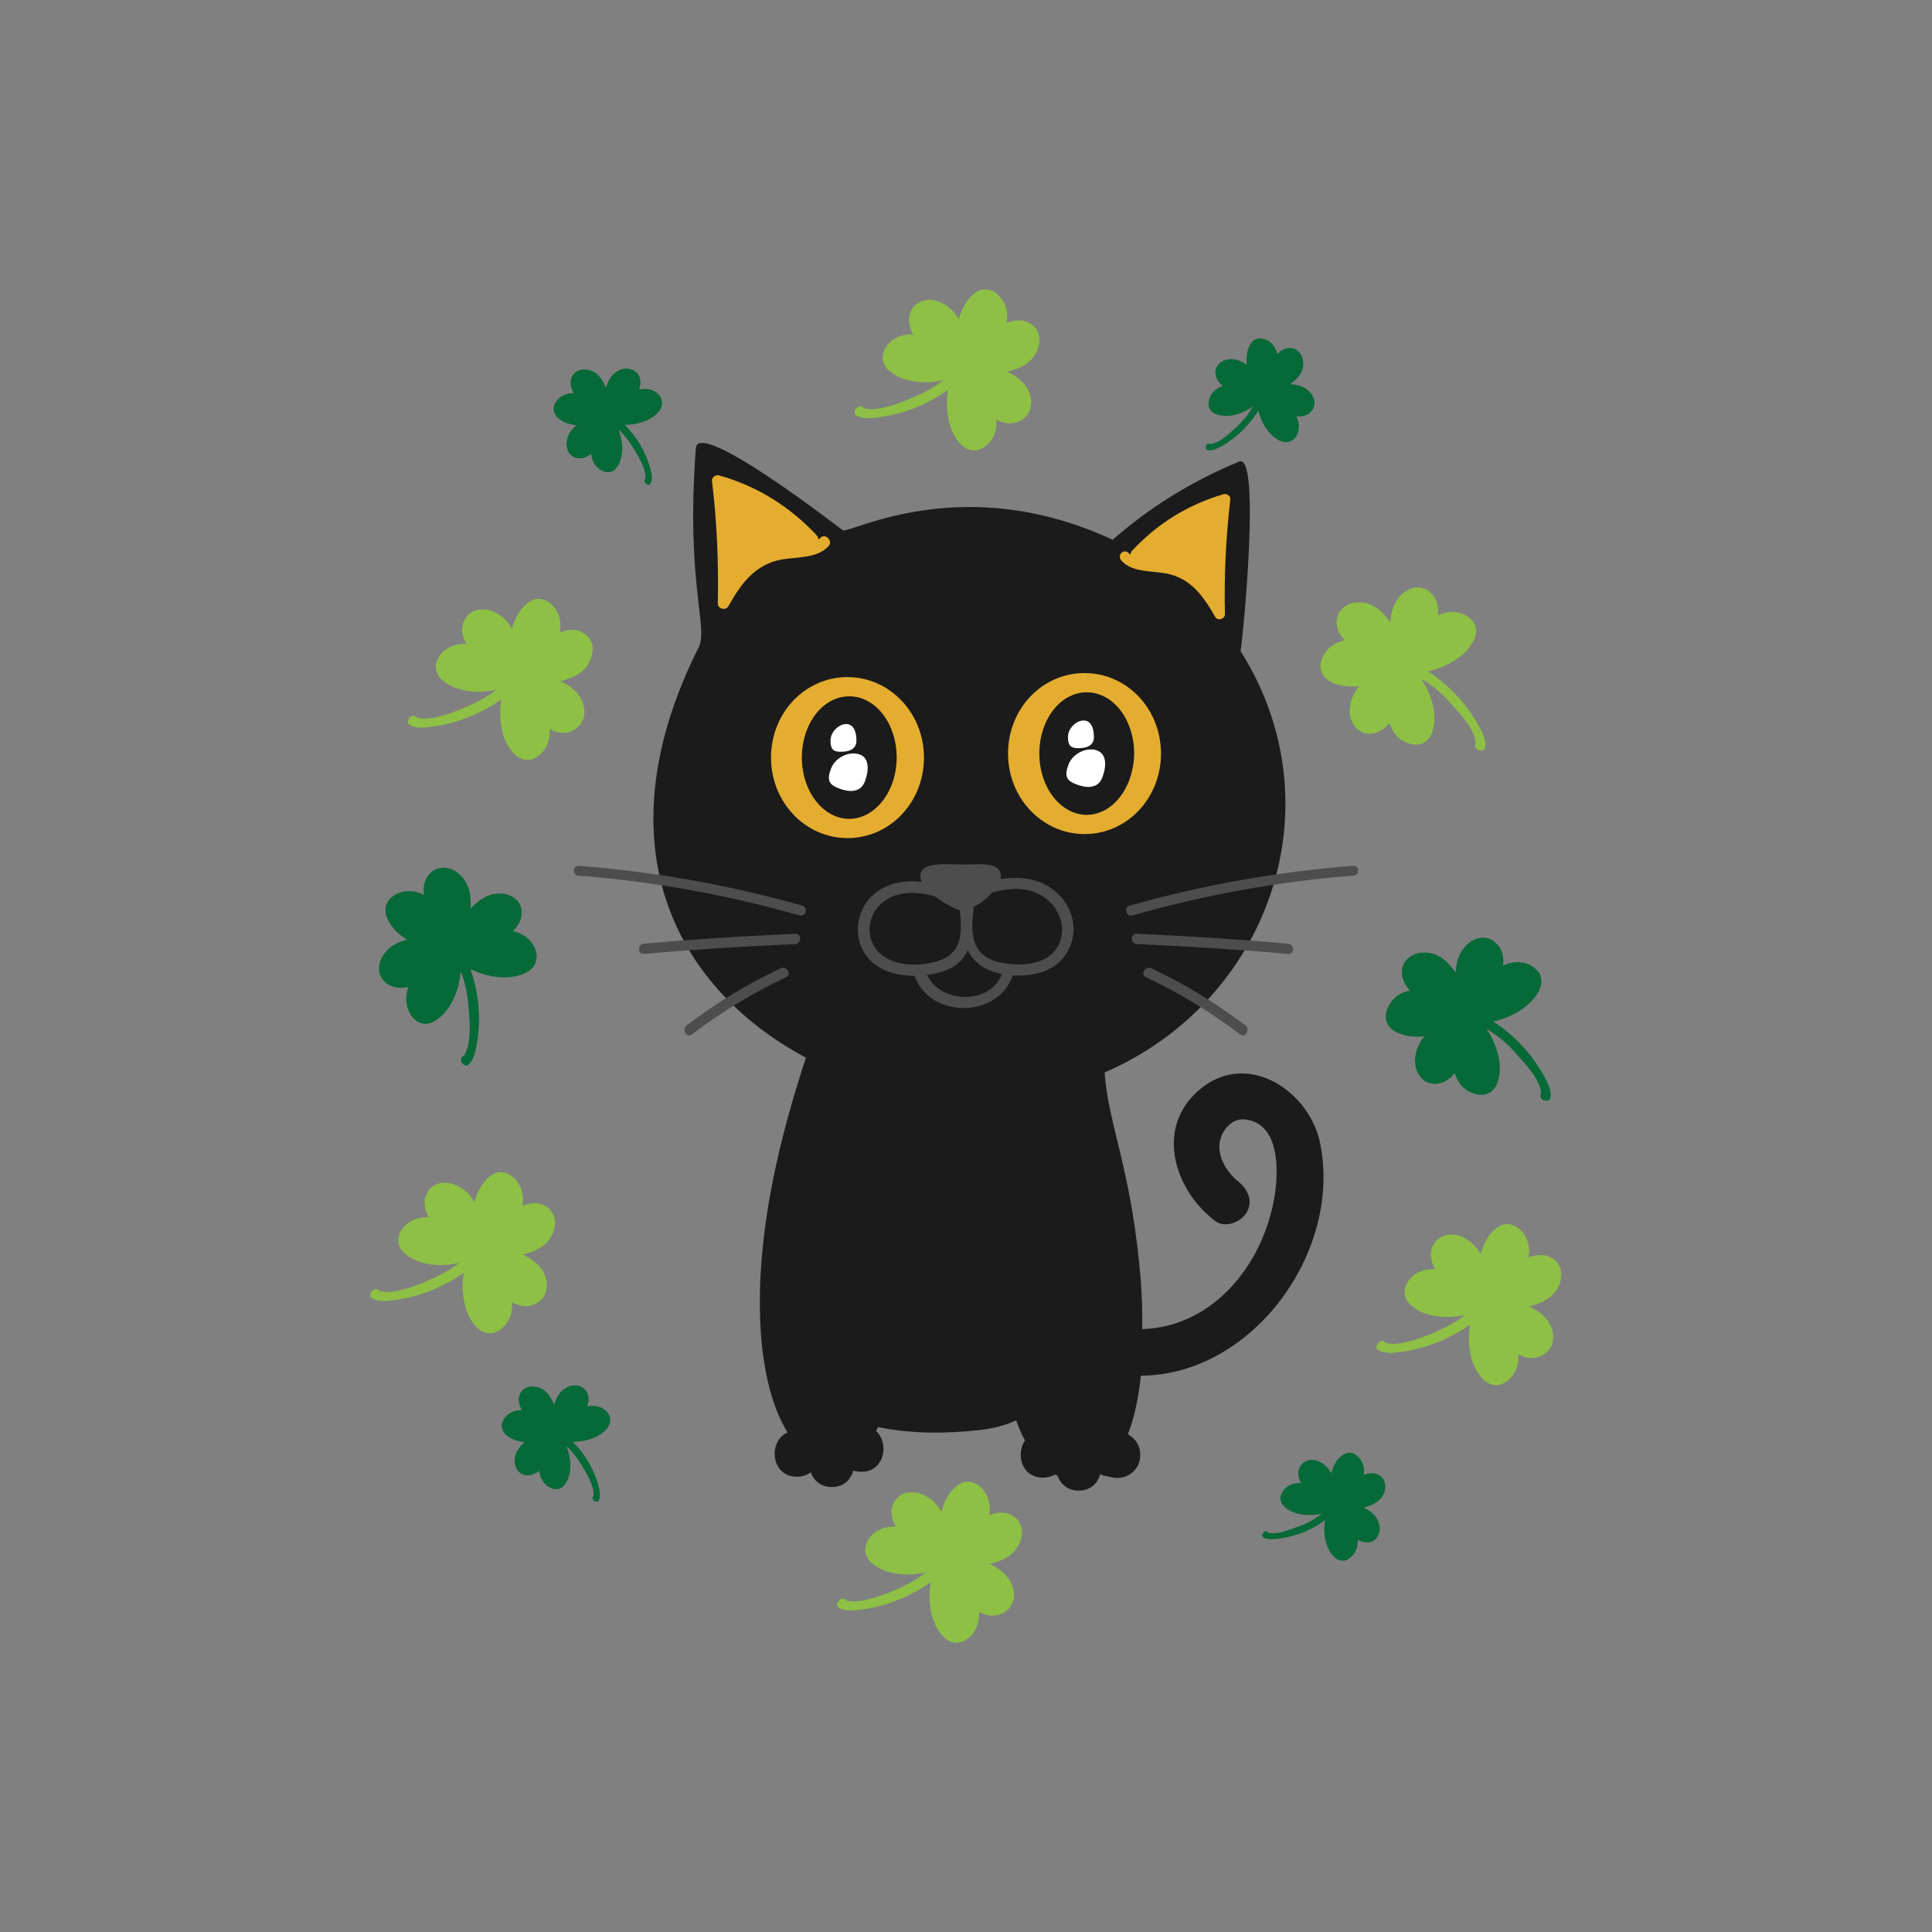 <?xml version="1.0" encoding="utf-8"?>
<!-- Generator: Adobe Illustrator 21.1.0, SVG Export Plug-In . SVG Version: 6.00 Build 0)  -->
<svg version="1.1" id="Calque_1" xmlns="http://www.w3.org/2000/svg" xmlns:xlink="http://www.w3.org/1999/xlink" x="0px" y="0px"
	 viewBox="0 0 432 432" style="enable-background:new 0 0 432 432;" xml:space="preserve">
<rect x="0" y="0" width="432" height="432" fill="#808080" stroke="none"/>
<style type="text/css">
	.st0{fill:#3B4F20;}
	.st1{fill:#8CB225;}
	.st2{fill:#020203;}
	.st3{fill:#4A5C2D;}
	.st4{fill:#FFFFFF;}
	.st5{fill:#E2CF1B;}
	.st6{fill:#718A2A;}
	.st7{fill:#DFBB20;}
	.st8{fill:#EAC839;}
	.st9{fill:#1B1B1B;}
	.st10{fill:#8EC045;}
	.st11{fill:#066938;}
	.st12{fill:#E5AD30;}
	.st13{fill:#4E4D4D;}
	.st14{fill:#8BB226;}
	.st15{fill:#CD1A25;}
	.st16{fill:#4B6426;}
	.st17{fill:#7D9E3C;}
	.st18{fill:#3C4F20;}
	.st19{fill:#384A1F;}
	.st20{fill:#E7E6E6;}
	.st21{fill:#D4A624;}
	.st22{fill:#F7F0E3;}
	.st23{fill:#D2A206;}
	.st24{fill:#CE9835;}
	.st25{fill:#E5D9C2;}
	.st26{fill:#E2AE42;}
	.st27{fill:#EEDBBE;}
	.st28{fill:#F9EA31;}
	.st29{fill:#EB6518;}
	.st30{fill:#0A7132;}
	.st31{fill:#FFE109;}
	.st32{fill:#D76013;}
	.st33{fill:#BBA763;}
	.st34{fill:#7FA22A;}
	.st35{fill:#5B321B;}
	.st36{fill:#4A2615;}
	.st37{fill:#D6AD08;}
	.st38{fill:#F7BBBD;}
	.st39{fill:#D76324;}
	.st40{fill:#607829;}
	.st41{fill:#715C3B;}
	.st42{fill:#644F34;}
	.st43{fill:#89704C;}
	.st44{fill:#B2A38F;}
	.st45{fill:#A59076;}
	.st46{fill:#FFDE0D;}
	.st47{fill:#34AA4A;}
	.st48{fill:#75388D;}
	.st49{fill:#BBBBBB;}
	.st50{fill:#A9A9AA;}
	.st51{fill:#06993B;}
	.st52{fill:#CDCCCC;}
	.st53{fill:#4D2563;}
	.st54{fill:#E3B320;}
	.st55{fill:#0B9541;}
	.st56{fill:#264D23;}
	.st57{fill:#FDC834;}
	.st58{fill:#8C633A;}
	.st59{fill:#B5A059;}
	.st60{fill:#F2F2F2;}
	.st61{fill:#808181;}
	.st62{fill:#62A930;}
	.st63{fill:#A1C746;}
	.st64{fill:#85B04B;}
	.st65{fill:#5E802C;}
	.st66{fill:#BFD783;}
	.st67{fill:#EFC9AF;}
	.st68{fill:#343434;}
	.st69{fill:#EB5B28;}
	.st70{fill:#D1A98D;}
	.st71{fill:#E0A9B8;}
	.st72{fill:#754D24;}
	.st73{fill:#B2D17B;}
	.st74{fill:#62B338;}
	.st75{fill:#274E22;}
	.st76{fill:#CCDC81;}
	.st77{fill-rule:evenodd;clip-rule:evenodd;fill:#85B04B;}
	.st78{fill:#509733;}
	.st79{fill:#203F1E;}
	.st80{fill:#20963A;}
	.st81{fill:#62246B;}
	.st82{fill:#FDCA02;}
	.st83{fill:#B4CD50;}
	.st84{fill:#5C792A;}
	.st85{fill:#C29347;}
	.st86{fill:#4D5C22;}
	.st87{fill:none;}
	.st88{fill:#E19C11;}
	.st89{fill:#E5C997;}
	.st90{fill:#009245;}
	.st91{fill:#48AE4D;}
	.st92{fill:#049348;}
	.st93{fill:#04683B;}
	.st94{fill:#F8AE4C;}
	.st95{fill:#C57B39;}
	.st96{fill:#231F20;}
	.st97{fill:#BC2333;}
	.st98{fill:#EF7A7B;}
	.st99{fill:#46AE51;}
	.st100{fill:#07924B;}
	.st101{fill-rule:evenodd;clip-rule:evenodd;fill:#231F20;}
	.st102{fill:#279A9A;}
	.st103{fill:#8E3189;}
	.st104{fill:#9F6E8E;}
	.st105{fill:#3C3C3B;}
	.st106{fill:#00A69C;}
	.st107{fill:#D5DB41;}
	.st108{fill:#E04542;}
	.st109{fill:#9F1F3B;}
	.st110{fill:#EB5C35;}
	.st111{fill:#F9B233;}
	.st112{fill:#008D36;}
	.st113{fill:#F39200;}
	.st114{fill:#F2D8BD;}
	.st115{fill:#3AAA35;}
	.st116{fill:#95C11F;}
	.st117{fill:#7F5FA5;}
	.st118{fill:#5FA55F;}
	.st119{fill:#A55F8F;}
	.st120{fill:#229538;}
	.st121{fill:#622369;}
	.st122{fill:#FCC804;}
	.st123{fill:#628FB8;}
	.st124{fill:#B2B2B2;}
	.st125{fill:#63B8A4;}
	.st126{fill:#FDCE6C;}
	.st127{fill:#C8DADC;}
	.st128{fill:#ED6B6E;}
	.st129{fill:#EC6365;}
	.st130{fill:#8FC14D;}
	.st131{fill:#FECE6C;}
	.st132{fill:#037132;}
	.st133{fill:#B5CD25;}
	.st134{fill:#137E35;}
	.st135{fill:#7DBA28;}
	.st136{fill:#50AE32;}
	.st137{fill:#04612D;}
	.st138{fill:#F0828B;}
	.st139{fill:#63348B;}
	.st140{fill:#CF75AC;}
	.st141{fill:#895B7E;}
	.st142{fill:#AD94C4;}
	.st143{fill:#C581AB;}
	.st144{fill:#D1BAB0;}
	.st145{fill:#EF7B7C;}
	.st146{fill:#F7C0C2;}
	.st147{fill:#4F1C31;}
	.st148{fill:#9C3760;}
	.st149{fill:#A8768F;}
	.st150{fill:#A04170;}
	.st151{fill:#6CB863;}
</style>
<g>
	<g>
		<g>
			<path class="st10" d="M313.8,132.6c-2,1.6-2.8,4-2.9,6.6c-1.7-2.5-4-4.6-7.1-4.5c-2.1,0-4.2,1.1-4.8,3.3c-0.5,2,0.4,3.8,1.7,5.2
				c-2.4,0.4-4.4,2-5.2,4.4c-0.6,1.9,0,3.7,1.8,4.7c1.9,1.1,4.3,1.4,6.6,1.1c-1.2,1.5-2,3.2-2.1,5.2c-0.1,2.4,1.2,5,3.8,5.4
				c2.1,0.3,3.8-0.8,5.1-2.3c0.7,2.3,2.4,4.2,4.9,4.7c2,0.4,3.7-0.4,4.5-2.3c1.6-3.8,0.1-8.7-2.3-12.3c2.9,1.6,5.4,4,7.5,6.5
				c1.8,2,4.4,4.9,4.7,7.8c-0.3,0.6-0.2,1.3,0.6,1.6c2.4,0.9,1.4-2.7,1-3.5c-2.7-5.8-7-10.6-12.3-14.1c4.2-0.9,8.5-3.4,10.3-7
				c0.8-1.8,0.6-3.6-1-4.9c-2-1.7-4.8-1.7-7.1-0.6c0.2-1.8-0.1-3.6-1.5-4.9C318.3,130.7,315.7,131.1,313.8,132.6z"/>
			<path class="st10" d="M130.4,157.4c-0.8-2.5-2.8-4-5.1-5.1c3-0.7,5.7-2,6.8-5c0.8-2,0.5-4.3-1.4-5.6c-1.7-1.2-3.7-1-5.5-0.3
				c0.4-2.4-0.2-4.9-2.2-6.5c-1.6-1.3-3.5-1.3-5-0.1c-1.8,1.4-2.9,3.5-3.5,5.8c-1-1.7-2.3-3-4.1-3.8c-2.2-1-5.1-0.7-6.4,1.6
				c-1.1,1.8-0.7,3.8,0.3,5.6c-2.4-0.2-4.8,0.8-6.1,2.8c-1.1,1.7-1,3.6,0.5,5.1c3,2.8,8.1,3.3,12.3,2.3c-2.6,2.1-5.7,3.5-8.7,4.7
				c-2.5,0.9-6.2,2.3-9,1.6c-0.4-0.5-1.1-0.7-1.7,0c-1.7,1.9,2,2.3,2.9,2.2c6.4-0.4,12.4-2.7,17.6-6.3c-0.7,4.2,0,9.2,2.8,12.1
				c1.3,1.4,3.2,1.9,4.9,0.9c2.3-1.3,3.3-3.9,3.1-6.4c1.6,0.9,3.4,1.2,5.1,0.4C130.5,162.2,131.1,159.6,130.4,157.4z"/>
			<path class="st10" d="M230.3,88.2c-0.8-2.5-2.8-4-5.1-5.1c3-0.7,5.7-2,6.8-5c0.8-2,0.5-4.3-1.4-5.6c-1.7-1.2-3.7-1-5.5-0.3
				c0.4-2.4-0.2-4.9-2.2-6.5c-1.6-1.3-3.5-1.3-5-0.1c-1.8,1.4-2.9,3.5-3.5,5.8c-1-1.7-2.3-3-4.1-3.8c-2.2-1-5.1-0.7-6.4,1.6
				c-1.1,1.8-0.7,3.8,0.3,5.6c-2.4-0.2-4.8,0.8-6.1,2.8c-1.1,1.7-1,3.6,0.5,5.1c3,2.8,8.1,3.3,12.3,2.3c-2.6,2.1-5.7,3.5-8.7,4.7
				c-2.5,0.9-6.2,2.3-9,1.6c-0.4-0.5-1.1-0.7-1.7,0c-1.7,1.9,2,2.3,2.9,2.2c6.4-0.4,12.4-2.7,17.6-6.3c-0.7,4.2,0,9.2,2.8,12.1
				c1.3,1.4,3.2,1.9,4.9,0.9c2.3-1.3,3.3-3.9,3.1-6.4c1.6,0.9,3.4,1.2,5.1,0.4C230.4,93.1,231,90.5,230.3,88.2z"/>
			<path class="st10" d="M122,285.6c-0.8-2.5-2.8-4-5.1-5.1c3-0.7,5.7-2,6.8-5c0.8-2,0.5-4.3-1.4-5.6c-1.7-1.2-3.7-1-5.5-0.3
				c0.4-2.4-0.2-4.9-2.2-6.5c-1.6-1.3-3.5-1.3-5-0.1c-1.8,1.4-2.9,3.5-3.5,5.8c-1-1.7-2.3-3-4.1-3.8c-2.2-1-5.1-0.7-6.4,1.6
				c-1.1,1.8-0.7,3.8,0.3,5.6c-2.4-0.2-4.8,0.8-6.1,2.8c-1.1,1.7-1,3.6,0.5,5.1c3,2.8,8.1,3.3,12.3,2.3c-2.6,2.1-5.7,3.5-8.7,4.7
				c-2.5,0.9-6.2,2.3-9,1.6c-0.4-0.5-1.1-0.7-1.7,0c-1.7,1.9,2,2.3,2.9,2.2c6.4-0.4,12.4-2.7,17.6-6.3c-0.7,4.2,0,9.2,2.8,12.1
				c1.3,1.4,3.2,1.9,4.9,0.9c2.3-1.3,3.3-3.9,3.1-6.4c1.6,0.9,3.4,1.2,5.1,0.4C122.1,290.5,122.7,287.9,122,285.6z"/>
			<path class="st10" d="M347,297.2c-0.8-2.5-2.8-4-5.1-5.1c3-0.7,5.7-2,6.8-5c0.8-2,0.5-4.3-1.4-5.6c-1.7-1.2-3.7-1-5.5-0.3
				c0.4-2.4-0.2-4.9-2.2-6.5c-1.6-1.3-3.5-1.3-5-0.1c-1.8,1.4-2.9,3.5-3.5,5.8c-1-1.7-2.3-3-4.1-3.8c-2.2-1-5.1-0.7-6.4,1.6
				c-1.1,1.8-0.7,3.8,0.3,5.6c-2.4-0.2-4.8,0.8-6.1,2.8c-1.1,1.7-1,3.6,0.5,5.1c3,2.8,8.1,3.3,12.3,2.3c-2.6,2.1-5.7,3.5-8.7,4.7
				c-2.5,0.9-6.2,2.3-9,1.6c-0.4-0.5-1.1-0.7-1.7,0c-1.7,1.9,2,2.3,2.9,2.2c6.4-0.4,12.4-2.7,17.6-6.3c-0.7,4.2,0,9.2,2.8,12.1
				c1.3,1.4,3.2,1.9,4.9,0.9c2.3-1.3,3.3-3.9,3.1-6.4c1.6,0.9,3.4,1.2,5.1,0.4C347.1,302,347.8,299.4,347,297.2z"/>
			<path class="st10" d="M226.4,354.8c-0.8-2.5-2.8-4-5.1-5.1c3-0.7,5.7-2,6.8-5c0.8-2,0.5-4.3-1.4-5.6c-1.7-1.2-3.7-1-5.5-0.3
				c0.4-2.4-0.2-4.9-2.2-6.5c-1.6-1.3-3.5-1.3-5-0.1c-1.8,1.4-2.9,3.5-3.5,5.8c-1-1.7-2.3-3-4.1-3.8c-2.2-1-5.1-0.7-6.4,1.6
				c-1.1,1.8-0.7,3.8,0.3,5.6c-2.4-0.2-4.8,0.8-6.1,2.8c-1.1,1.7-1,3.6,0.5,5.1c3,2.8,8.1,3.3,12.3,2.3c-2.6,2.1-5.7,3.5-8.7,4.7
				c-2.5,0.9-6.2,2.3-9,1.6c-0.4-0.5-1.1-0.7-1.7,0c-1.7,1.9,2,2.3,2.9,2.2c6.4-0.4,12.4-2.7,17.6-6.3c-0.7,4.2,0,9.2,2.8,12.1
				c1.3,1.4,3.2,1.9,4.9,0.9c2.3-1.3,3.3-3.9,3.1-6.4c1.6,0.9,3.4,1.2,5.1,0.4C226.6,359.6,227.2,357,226.4,354.8z"/>
		</g>
		<g>
			<path class="st11" d="M111.6,199.8c-2.6,0-4.6,1.5-6.4,3.4c0.2-3.1-0.3-6-2.8-8c-1.7-1.3-4-1.7-5.8-0.3c-1.6,1.3-2.1,3.3-1.8,5.2
				c-2.1-1.1-4.7-1.2-6.8,0.2c-1.7,1.1-2.2,2.9-1.5,4.8c0.8,2.1,2.5,3.8,4.5,5c-1.9,0.5-3.6,1.3-4.8,2.8c-1.6,1.8-2.1,4.7-0.3,6.5
				c1.4,1.5,3.5,1.7,5.4,1.3c-0.8,2.2-0.6,4.8,0.9,6.7c1.3,1.6,3.2,2,5,0.9c3.5-2,5.5-6.8,5.8-11.1c1.3,3,1.7,6.5,1.9,9.7
				c0.2,2.7,0.4,6.6-1.1,9.1c-0.6,0.2-1,0.9-0.5,1.6c1.3,2.1,2.7-1.3,2.9-2.2c1.5-6.2,1.1-12.7-1-18.7c3.9,1.9,8.8,2.6,12.4,0.8
				c1.8-0.9,2.7-2.5,2.3-4.5c-0.6-2.6-2.8-4.3-5.2-4.8c1.3-1.3,2.2-2.9,1.9-4.8C116.3,201.1,114,199.7,111.6,199.8z"/>
			<path class="st11" d="M328.4,210.9c-2,1.6-2.8,4-2.9,6.6c-1.7-2.5-4-4.6-7.1-4.5c-2.1,0-4.2,1.1-4.8,3.3c-0.5,2,0.4,3.8,1.7,5.2
				c-2.4,0.4-4.4,2-5.2,4.4c-0.6,1.9,0,3.7,1.8,4.7c1.9,1.1,4.3,1.4,6.6,1.1c-1.2,1.5-2,3.2-2.1,5.2c-0.1,2.4,1.2,5,3.8,5.4
				c2.1,0.3,3.8-0.8,5.1-2.3c0.7,2.3,2.4,4.2,4.9,4.7c2,0.4,3.7-0.4,4.5-2.3c1.6-3.8,0.1-8.7-2.3-12.3c2.9,1.6,5.4,4,7.5,6.5
				c1.8,2,4.4,4.9,4.7,7.8c-0.3,0.6-0.2,1.3,0.6,1.6c2.4,0.9,1.4-2.7,1-3.5c-2.7-5.8-7-10.6-12.3-14.1c4.2-0.9,8.5-3.4,10.3-7
				c0.8-1.8,0.6-3.6-1-4.9c-2-1.7-4.8-1.7-7.1-0.6c0.2-1.8-0.1-3.6-1.5-4.9C332.9,209.1,330.3,209.4,328.4,210.9z"/>
			<path class="st11" d="M308.3,340.5c-0.5-1.7-1.9-2.7-3.4-3.4c2-0.5,3.8-1.4,4.6-3.3c0.5-1.3,0.3-2.9-0.9-3.8
				c-1.1-0.8-2.5-0.7-3.7-0.2c0.3-1.6-0.2-3.3-1.5-4.3c-1-0.9-2.3-0.9-3.4,0c-1.2,0.9-1.9,2.3-2.3,3.9c-0.7-1.1-1.5-2-2.7-2.6
				c-1.5-0.7-3.4-0.4-4.3,1.1c-0.7,1.2-0.4,2.6,0.2,3.7c-1.6-0.1-3.2,0.5-4.1,1.9c-0.8,1.2-0.6,2.4,0.4,3.4c2,1.9,5.4,2.2,8.3,1.6
				c-1.7,1.4-3.8,2.4-5.9,3.1c-1.7,0.6-4.2,1.6-6,1.1c-0.3-0.3-0.7-0.5-1.1,0c-1.1,1.3,1.3,1.5,2,1.5c4.3-0.3,8.4-1.8,11.8-4.3
				c-0.5,2.9,0,6.2,1.9,8.1c0.9,1,2.1,1.3,3.3,0.6c1.5-0.9,2.2-2.6,2.1-4.3c1.1,0.6,2.3,0.8,3.4,0.3
				C308.4,343.8,308.8,342.1,308.3,340.5z"/>
			<path class="st11" d="M126.8,310.2c-1.6,0.8-2.4,2.2-2.9,3.9c-0.8-1.9-1.9-3.6-4-4c-1.4-0.3-2.9,0.1-3.6,1.5
				c-0.6,1.2-0.3,2.6,0.4,3.7c-1.6,0-3.2,0.6-4.1,2.1c-0.7,1.2-0.5,2.4,0.5,3.4c1.1,1,2.6,1.5,4.2,1.7c-1,0.8-1.8,1.8-2.1,3.1
				c-0.4,1.6,0.1,3.4,1.7,4.1c1.3,0.5,2.6,0,3.7-0.8c0.1,1.6,1,3.1,2.5,3.8c1.3,0.6,2.5,0.3,3.3-0.9c1.6-2.3,1.3-5.7,0.3-8.4
				c1.6,1.5,2.9,3.4,4,5.3c0.9,1.6,2.2,3.9,2,5.8c-0.3,0.3-0.3,0.8,0.2,1.1c1.4,0.9,1.3-1.6,1.2-2.2c-0.9-4.2-3-8-6-11
				c2.9,0,6.1-1,7.7-3.1c0.8-1,0.9-2.3,0.1-3.4c-1.1-1.4-2.9-1.8-4.6-1.4c0.4-1.1,0.5-2.4-0.2-3.4
				C130.1,309.6,128.3,309.5,126.8,310.2z"/>
			<path class="st11" d="M138.4,82.8c-1.6,0.8-2.4,2.2-2.9,3.9c-0.8-1.9-1.9-3.6-4-4c-1.4-0.3-2.9,0.1-3.6,1.5
				c-0.6,1.2-0.3,2.6,0.4,3.7c-1.6,0-3.2,0.6-4.1,2.1c-0.7,1.2-0.5,2.4,0.5,3.4c1.1,1,2.6,1.5,4.2,1.7c-1,0.8-1.8,1.8-2.1,3.1
				c-0.4,1.6,0.1,3.4,1.7,4.1c1.3,0.5,2.6,0,3.7-0.8c0.1,1.6,1,3.1,2.5,3.8c1.3,0.6,2.5,0.3,3.3-0.9c1.6-2.3,1.3-5.7,0.3-8.4
				c1.6,1.5,2.9,3.4,4,5.3c0.9,1.6,2.2,3.9,2,5.8c-0.3,0.3-0.3,0.8,0.2,1.1c1.4,0.9,1.3-1.6,1.2-2.2c-0.9-4.2-3-8-6-11
				c2.9,0,6.1-1,7.7-3.1c0.8-1,0.9-2.3,0.1-3.4c-1.1-1.4-2.9-1.8-4.6-1.4c0.4-1.1,0.5-2.4-0.2-3.4C141.6,82.3,139.8,82.1,138.4,82.8
				z"/>
			<path class="st11" d="M293,87.8c-1.1-1.3-2.7-1.8-4.5-1.9c1.7-1.2,3-2.7,2.9-4.8c0-1.4-0.8-2.8-2.3-3.2c-1.4-0.3-2.6,0.3-3.5,1.3
				c-0.3-1.6-1.4-3-3-3.4c-1.3-0.4-2.5,0.1-3.1,1.3c-0.7,1.3-0.9,2.9-0.7,4.5c-1-0.8-2.2-1.3-3.5-1.3c-1.6,0-3.3,0.9-3.5,2.6
				c-0.2,1.4,0.6,2.6,1.6,3.4c-1.5,0.5-2.8,1.7-3.1,3.3c-0.3,1.4,0.3,2.5,1.6,3c2.6,1,5.9,0,8.2-1.7c-1,2-2.6,3.7-4.2,5.1
				c-1.3,1.2-3.2,3-5.2,3.3c-0.4-0.2-0.9-0.1-1,0.4c-0.5,1.6,1.8,0.9,2.4,0.6c3.9-1.9,7-4.9,9.3-8.5c0.6,2.8,2.4,5.7,4.9,6.8
				c1.2,0.5,2.5,0.3,3.3-0.7c1.1-1.4,1-3.3,0.3-4.8c1.2,0.1,2.4-0.1,3.3-1.1C294.3,90.8,294.1,89,293,87.8z"/>
		</g>
	</g>
	<g>
		<g>
			<path class="st9" d="M295.2,255.7c-2.3-11.5-15.7-20.7-26.3-12.6c-10.8,8.3-6.7,22.7,2.8,29.9c2.2,1.7,5.7,0.3,7-1.8
				c1.6-2.6,0.3-5.3-1.8-7c-2.5-2-4.6-5.3-4.2-8.6c0.4-2.8,2.7-5.6,5.7-5.3c8.5,1,7.5,13.5,6.2,19.3c-3.2,14.5-14.1,27.1-29.2,27.6
				c0.1-3.9-0.1-7.6-0.3-10.6c-2-25.1-7.3-34.9-8.1-46.8c36.6-15.8,52.3-59.5,30.4-94.2c0.8-5.5,4.4-44.3-0.3-42.4
				c-10.4,4.3-19.9,10.1-28.3,17.5c-33.1-15.4-58-1.7-60.3-2.1c-0.1,0-32.4-25.2-32.9-18.4c-2.3,30.4,2.9,40.1,0.6,44.6
				c-21.6,43-6.2,75.5,24,91.7c-5.8,17.8-10.4,36.6-10.3,55.5c0.1,13.1,2.6,22.5,6.2,28.3c-4.4,1.9-3.8,9.9,2.1,9.9
				c1.3,0,2.3-0.4,3.1-1c0.6,1.8,2.2,3.3,4.7,3.3c2.7,0,4.3-1.7,4.8-3.7c0.5,0.2,1.1,0.3,1.8,0.3c5.2,0,6.3-6.4,3.3-9.1
				c0.1-0.3,0.3-0.6,0.4-0.9c7.3,1.5,15.1,1.5,22.4,0.7c3-0.3,5.9-1,8.5-2.2c0.6,1.6,1.2,3.1,2,4.5c-2.1,3-0.8,8.3,4,8.3
				c1.1,0,2-0.3,2.7-0.7c0.2,0.1,0.4,0.2,0.6,0.3c0.6,1.8,2.2,3.3,4.7,3.3c2.7,0,4.3-1.7,4.8-3.7c0.3,0.2,0.6,0.3,1,0.4
				c0.5,0.1,1,0.2,1.4,0.3c1.4,0.3,2.7,0.2,4-0.5c1.1-0.6,2.1-1.8,2.4-3.1c0.3-1.3,0.2-2.8-0.5-4c-0.5-0.8-1.2-1.5-2.1-2
				c1.5-3.8,2.4-8.4,2.9-13.1C279.9,307.5,300.1,280.1,295.2,255.7z"/>
			<g>
				<path class="st12" d="M183.4,120.3c-0.1,0.1-0.3,0.2-0.4,0.4c0-0.3-0.1-0.6-0.3-0.9c-6-6.5-13.4-11.1-21.9-13.5
					c-0.7-0.2-1.7,0.4-1.6,1.2c1.1,9.1,1.5,18.2,1.3,27.4c0,1.3,1.8,1.7,2.4,0.6c2.8-5,5.9-9.3,11.9-10.4c3.5-0.6,7.9-0.2,10.5-3
					C186.3,120.9,184.5,119.1,183.4,120.3z"/>
				<path class="st12" d="M252.4,123.7c0.1,0.1,0.2,0.2,0.4,0.3c0-0.3,0.1-0.6,0.3-0.8c5.6-6.1,12.6-10.4,20.5-12.7
					c0.7-0.2,1.6,0.4,1.5,1.2c-1,8.5-1.4,17.1-1.2,25.6c0,1.2-1.7,1.6-2.2,0.6c-2.7-4.7-5.5-8.7-11.1-9.7c-3.3-0.6-7.4-0.2-9.8-2.8
					C249.6,124.2,251.3,122.5,252.4,123.7z"/>
			</g>
		</g>
		<g>
			<g>
				<path class="st12" d="M189.5,151.4c-9.5,0-17.1,8-17.1,18s7.7,18,17.1,18c9.5,0,17.1-8,17.1-18S198.9,151.4,189.5,151.4z
					 M189.9,183.1c-5.8,0-10.6-6.1-10.6-13.7c0-7.6,4.7-13.7,10.6-13.7s10.6,6.1,10.6,13.7C200.5,176.9,195.7,183.1,189.9,183.1z"/>
				<g>
					<path class="st4" d="M188,168.1c1.6,0,3.5-0.4,3.5-2.5s-0.7-3.7-2.3-3.7s-3.5,1.7-3.5,3.7S186.4,168.1,188,168.1z"/>
					<path class="st4" d="M192.2,168.7c-2.1-0.8-5.4,0.5-6.4,3.2c-1,2.7-0.3,3.6,1.8,4.4s4.8,1.1,5.8-1.6
						C194.4,172,194.3,169.4,192.2,168.7z"/>
				</g>
				<g>
					<path class="st12" d="M242.5,150.5c-9.5,0-17.1,8-17.1,18s7.7,18,17.1,18c9.5,0,17.1-8,17.1-18S252,150.5,242.5,150.5z
						 M243,182.2c-5.8,0-10.6-6.1-10.6-13.7c0-7.6,4.7-13.7,10.6-13.7s10.6,6.1,10.6,13.7C253.5,176.1,248.8,182.2,243,182.2z"/>
					<g>
						<path class="st4" d="M241.1,167.3c1.6,0,3.5-0.4,3.5-2.5c0-2.1-0.7-3.7-2.3-3.7c-1.6,0-3.5,1.7-3.5,3.7
							C238.8,166.8,239.5,167.3,241.1,167.3z"/>
						<path class="st4" d="M245.3,167.8c-2.1-0.8-5.4,0.5-6.4,3.2c-1,2.7-0.3,3.6,1.8,4.4s4.8,1.1,5.8-1.6
							C247.5,171.1,247.4,168.6,245.3,167.8z"/>
					</g>
				</g>
			</g>
			<path class="st13" d="M236.8,200.1c-3.5-3.6-8.4-4.3-13.1-3.5c0.1-0.2,0.1-0.5,0.1-0.7c0-3.3-4.8-2.6-8.6-2.6s-9.4-0.7-9.4,2.6
				c0,0.4,0.1,0.9,0.3,1.3c-4.1-0.5-8.3,0.3-11.4,3.4c-3,3.2-3.8,8.1-1.7,12c2.3,4.2,7,5.6,11.5,5.6c3.3,9.4,18.2,9.7,21.8,0.3
				c0-0.1,0.1-0.2,0.1-0.4c4.9,0.3,10.2-1,12.5-5.7C241.1,208.3,240,203.3,236.8,200.1z M195.1,210.9c-1.4-3.1-0.5-6.7,2-8.9
				c3.3-2.9,7.9-2.7,11.9-1.6c2,1.5,4.3,2.8,5.6,3.1c0.3,2.7,0.6,6-0.8,8.4c-1.5,2.6-4.8,3.4-7.6,3.7
				C202.1,216,197,215.1,195.1,210.9z M207.3,218C207.4,218,207.4,218,207.3,218c3.2-0.4,6.6-1.5,8.4-4.3c0.3-0.4,0.5-0.8,0.7-1.2
				c1.3,2.6,3.7,4.5,7.6,5.3c0,0,0,0,0,0C221.4,224.8,210.2,224.4,207.3,218z M237,210.6c-1.6,4.3-6.4,5.3-10.5,5
				c-2.9-0.2-6.4-0.9-8-3.7c-1.5-2.6-1.1-5.9-0.8-8.7c0-0.2,0-0.3,0-0.4c1.4-0.7,3-1.9,4.1-3.2c4.2-1.2,8.8-1.4,12.3,1.5
				C236.9,203.4,238.3,207.2,237,210.6z"/>
			<g>
				<g>
					<path class="st13" d="M302.6,193.6c-16.9,1.3-33.7,4.3-50,8.9c-1.4,0.4-0.8,2.6,0.6,2.2c16.1-4.6,32.7-7.6,49.4-8.9
						C304,195.8,304.1,193.5,302.6,193.6z"/>
					<path class="st13" d="M288,211c-11.3-1-22.5-1.7-33.8-2.2c-1.5-0.1-1.5,2.2,0,2.3c11.3,0.5,22.6,1.2,33.8,2.2
						C289.5,213.4,289.5,211.1,288,211z"/>
					<path class="st13" d="M278.5,229.3c-6.6-5-13.6-9.3-21.1-12.8c-1.3-0.6-2.5,1.4-1.2,2c7.5,3.5,14.5,7.8,21.1,12.8
						C278.5,232.2,279.6,230.2,278.5,229.3z"/>
				</g>
				<g>
					<path class="st13" d="M129.4,193.6c16.9,1.3,33.7,4.3,50,8.9c1.4,0.4,0.8,2.6-0.6,2.2c-16.1-4.6-32.7-7.6-49.4-8.9
						C128,195.8,127.9,193.5,129.4,193.6z"/>
					<path class="st13" d="M144,211c11.3-1,22.5-1.7,33.8-2.2c1.5-0.1,1.5,2.2,0,2.3c-11.3,0.5-22.6,1.2-33.8,2.2
						C142.5,213.4,142.5,211.1,144,211z"/>
					<path class="st13" d="M153.5,229.3c6.6-5,13.6-9.3,21.1-12.8c1.3-0.6,2.5,1.4,1.2,2c-7.5,3.5-14.5,7.8-21.1,12.8
						C153.5,232.2,152.4,230.2,153.5,229.3z"/>
				</g>
			</g>
		</g>
	</g>
</g>
</svg>
